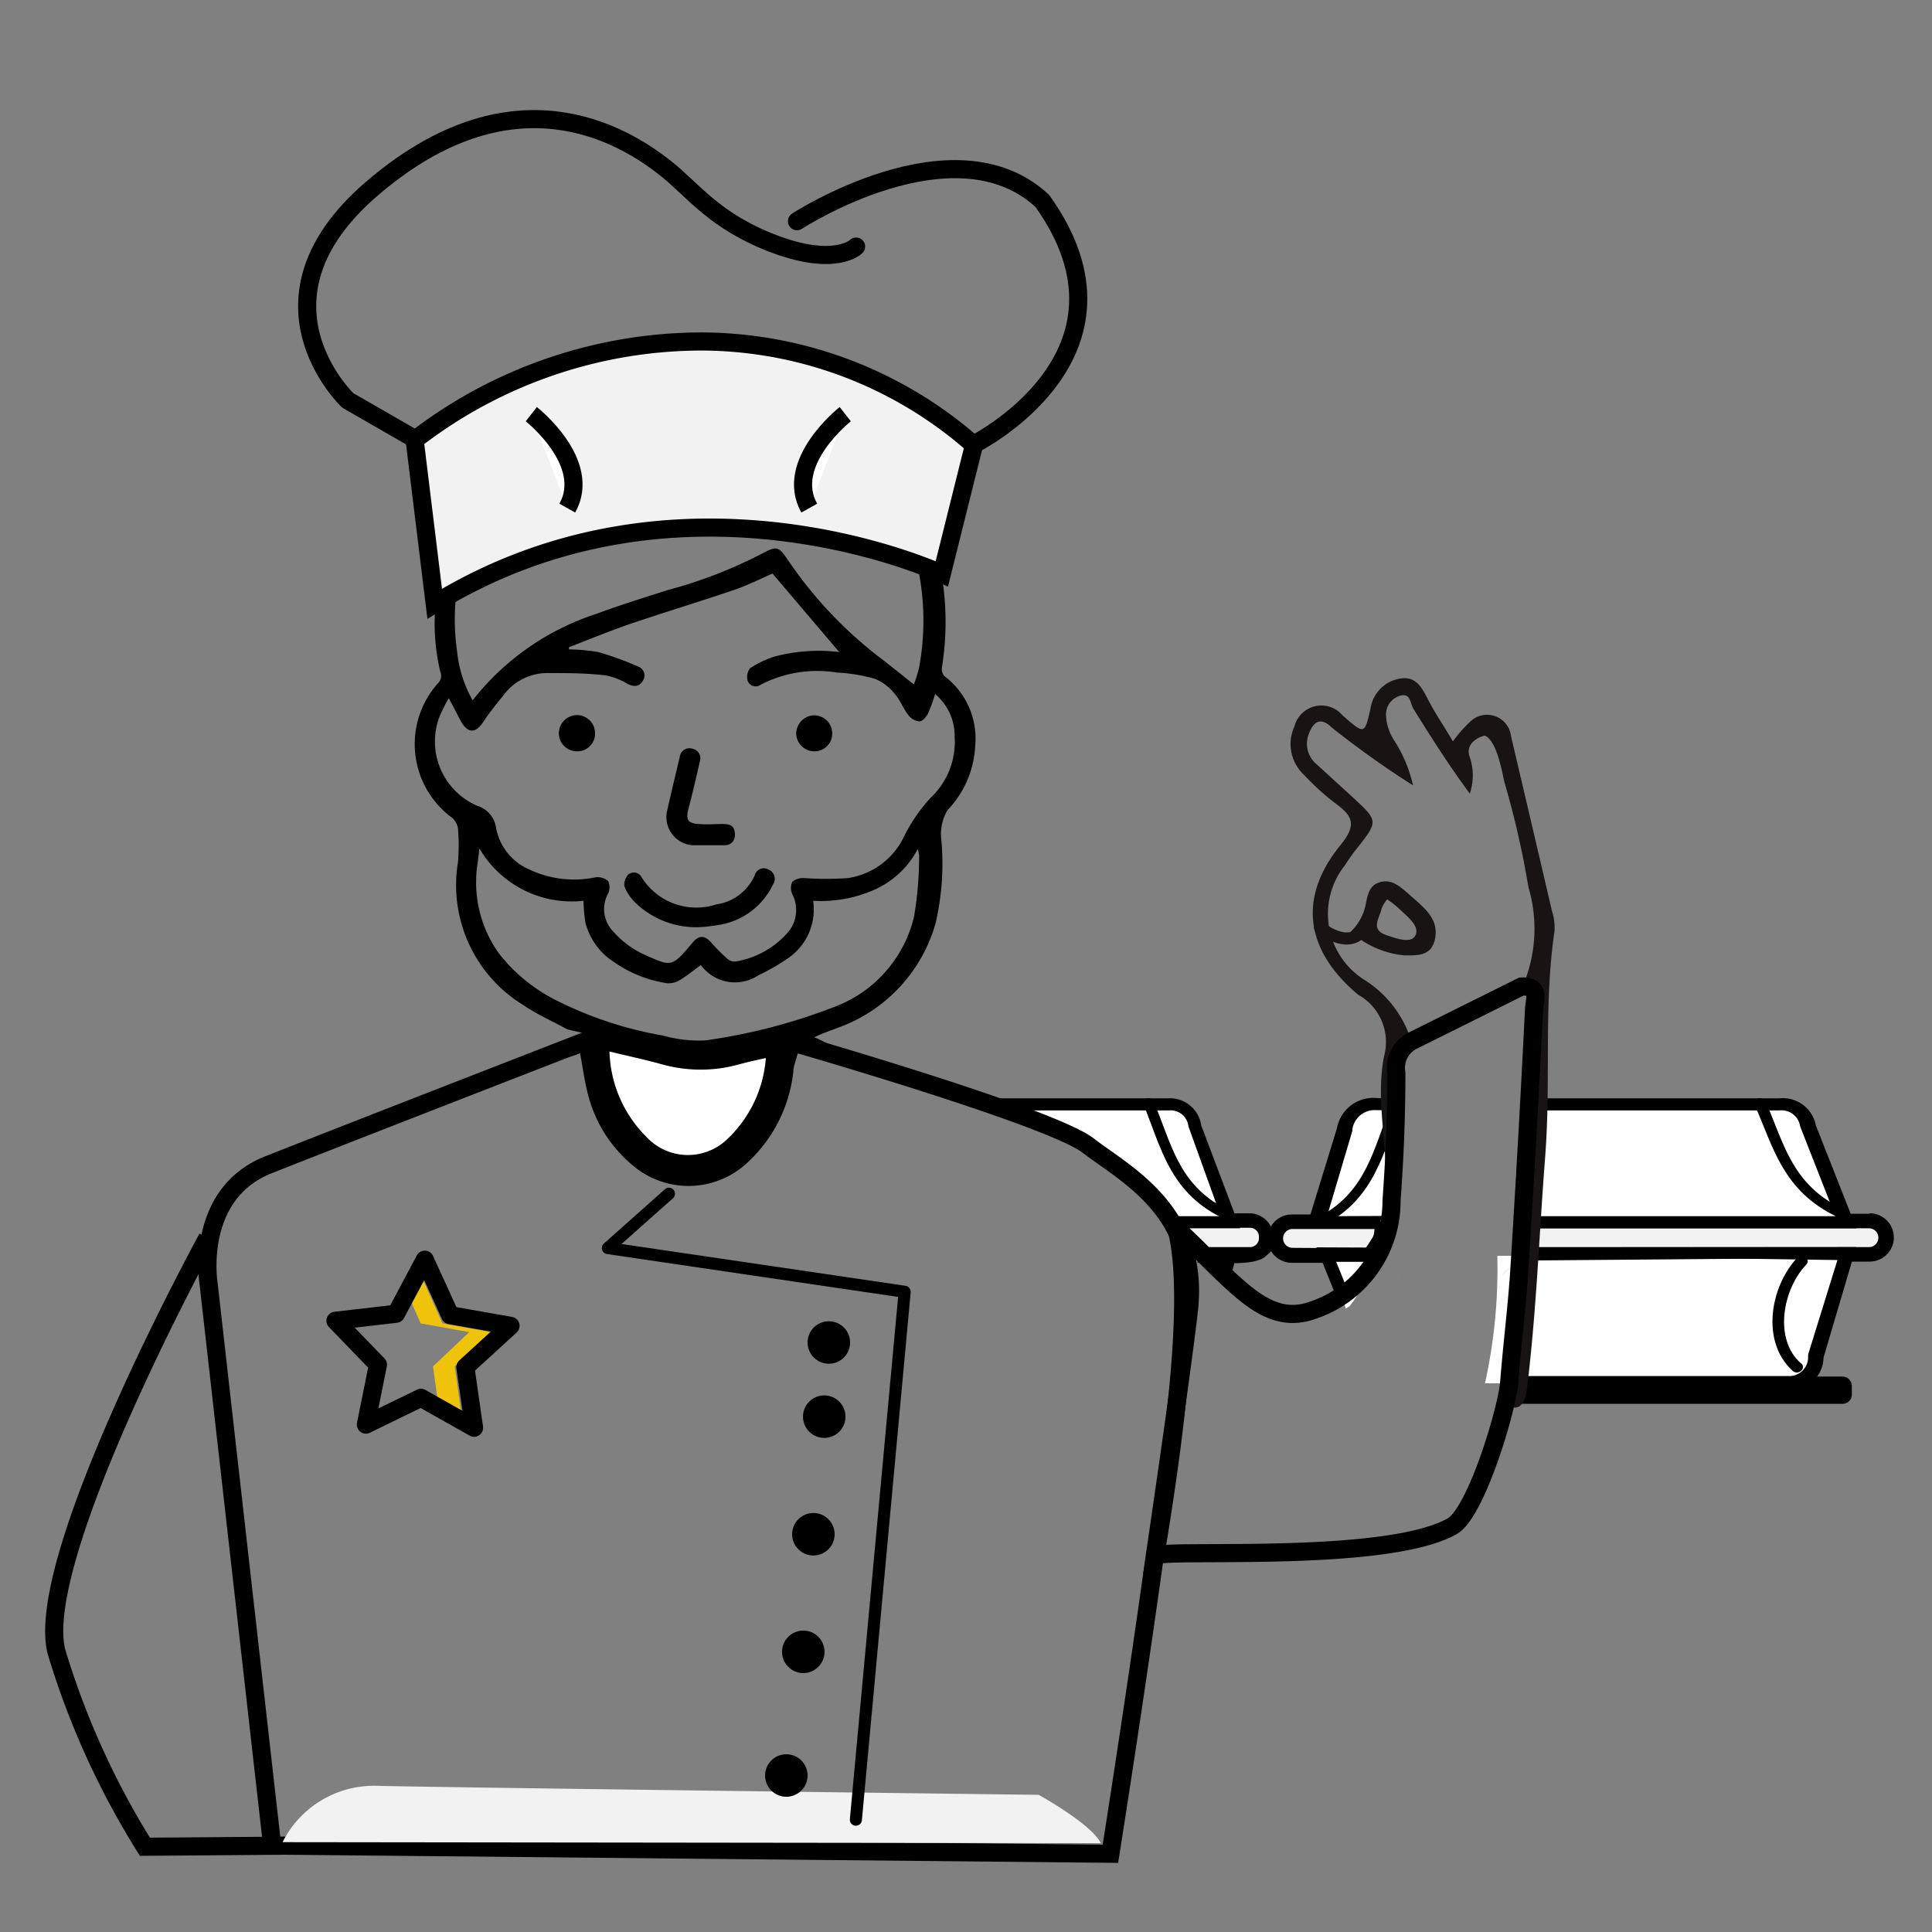<svg id="Capa_1" data-name="Capa 1" xmlns="http://www.w3.org/2000/svg" viewBox="0 0 80 80"><rect x="0" y="0" width="80" height="80" fill="#808080" stroke="none"/><defs><style>.cls-1,.cls-4,.cls-8{fill:#f2f2f2;}.cls-1,.cls-13,.cls-3,.cls-5,.cls-6,.cls-7,.cls-8,.cls-9{stroke:#000;}.cls-1,.cls-3,.cls-6,.cls-7,.cls-8{stroke-miterlimit:10;}.cls-1{stroke-width:0.25px;}.cls-2,.cls-7{fill:#fff;}.cls-12,.cls-13,.cls-3,.cls-5,.cls-9{fill:none;}.cls-13,.cls-3,.cls-7,.cls-8,.cls-9{stroke-width:0.75px;}.cls-12,.cls-5,.cls-9{stroke-linecap:round;}.cls-12,.cls-13,.cls-5,.cls-9{stroke-linejoin:round;}.cls-12,.cls-5,.cls-6{stroke-width:0.5px;}.cls-10{fill:#efc30c;}.cls-11{fill:#181414;}.cls-12{stroke:#181414;}</style></defs><title>Mesa de trabajo 1</title><path class="cls-1" d="M51.76,50.56H48.69A10.27,10.27,0,0,1,49.83,52h1.93a.67.67,0,0,0,.67-.67v-.06A.67.67,0,0,0,51.76,50.56Z"/><path d="M49.56,52.27H50a2.29,2.29,0,0,0-.29-.17A.51.51,0,0,1,49.56,52.27Z"/><path d="M52.73,51.3v-.06a1,1,0,0,0-1-1H48.39c.2.2.39.4.58.6h2.79a.37.37,0,0,1,.37.37v.06a.37.37,0,0,1-.37.37H49.62a.41.41,0,0,1,.07.43,2.29,2.29,0,0,1,.29.17s2,.26,2.46-.25C52.6,51.84,52.73,51.83,52.73,51.3Z"/><path class="cls-2" d="M49.44,46.64a1,1,0,0,0-1.1-.91H40.45a20.7,20.7,0,0,1,8.28,4.88h2.15Z"/><path d="M49.74,46.6a1.31,1.31,0,0,0-1.39-1.12H40l1,.5h7.41a.74.74,0,0,1,.8.66l1.34,3.72h-2l.47.5h2.33Z"/><path d="M50.77,50.06c-2-1-2.28-2.78-3-4.45-.09-.23-.53-.13-.43.1.73,1.78,1.08,3.6,3.17,4.67C50.79,50.51,51,50.19,50.77,50.06Z"/><path d="M48.75,57.59h0Z"/><path d="M49.14,51.65a2.14,2.14,0,0,0,.26.45l1.19,0-.22.77a1.72,1.72,0,0,0,.55.13l.37-1.34Z"/><path class="cls-3" d="M11.28,76.42l34.7.34s1-6.3,1.84-12.35c.63-4.29,1.22-8.46,1.41-10.16.46-4.09-2.63-5.63-4.18-6.82s-12.18-4.25-12.18-4.25S31.26,46.06,29,46.23,24.52,43,24.52,43s-10.3,4-13.4,5.23-2.48,4.95-2.48,4.95L10.09,66l1.18,10.43L6,76.47A33.3,33.3,0,0,1,2.34,68.4c-1-3.88,6.25-17.14,6.25-17.14"/><path class="cls-1" d="M57.11,50.56H53.51a.7.7,0,0,0-.7.7h0a.7.7,0,0,0,.7.7h3c.14-.2.29-.42.43-.65S57,50.82,57.11,50.56Z"/><path class="cls-1" d="M77.4,50.56H63V52H77.4a.7.7,0,0,0,.7-.7h0A.7.7,0,0,0,77.4,50.56Z"/><path d="M53.52,51.67a.39.39,0,0,1-.39-.39v0a.39.39,0,0,1,.39-.39H57c.06-.2.12-.4.18-.6H53.49a1,1,0,0,0,0,2h2.78c.12-.19.27-.39.41-.6Z"/><path d="M77.42,50.26H63v.6H77.39a.39.39,0,0,1,.39.39v0a.39.39,0,0,1-.39.39H63v.6H77.42a1,1,0,0,0,0-2Z"/><path class="cls-2" d="M74.87,46.64a1.08,1.08,0,0,0-1.19-.91H63.19a23.51,23.51,0,0,1-.36,4.88h13.6Z"/><path class="cls-2" d="M57.8,45.73h-.72a1.22,1.22,0,0,0-1.35,1l-1.19,3.85h2.64A11.81,11.81,0,0,0,57.8,45.73Z"/><path d="M54.95,50.36,56,46.82v-.06a.93.93,0,0,1,1-.79h.75q0-.25,0-.5h-.72a1.53,1.53,0,0,0-1.67,1.25l-1.27,4.13h2.94a2.51,2.51,0,0,0,.2-.5Z"/><path d="M75.19,46.6a1.39,1.39,0,0,0-1.51-1.12H63.16a2.35,2.35,0,0,1,0,.5H73.68a.78.78,0,0,1,.86.66L76,50.36H62.87a3.75,3.75,0,0,0-.07.5H76.87Z"/><path d="M76.31,50.06c-2.13-1-2.46-2.78-3.2-4.45-.1-.23-.57-.13-.47.1.79,1.78,1.17,3.6,3.42,4.67.27.13.51-.2.24-.32Z"/><path d="M54.9,50.68c2-1.08,2.37-2.92,3.08-4.72.09-.23-.33-.33-.42-.1-.67,1.69-1,3.48-2.88,4.49-.24.13,0,.45.22.32Z"/><path class="cls-2" d="M63.64,52A3,3,0,0,0,62,53a3,3,0,0,0,.67-1h1L62,52a21.92,21.92,0,0,1-.51,5.28h.78A2.31,2.31,0,0,0,62,56a2.31,2.31,0,0,1,.27,1.29H74.12a1.09,1.09,0,0,0,1.06-1.11l1.24-4Z"/><path class="cls-2" d="M57.86,52.82A.81.81,0,0,0,58,53,1,1,0,0,1,57.86,52.82Z"/><path class="cls-2" d="M56.66,52l-1.74,0,.81,2.18.15-.09C56.73,53,56.32,53,56.66,52Z"/><path class="cls-2" d="M55.73,54.13l0,.07.13-.16Z"/><path class="cls-2" d="M62,53a3,3,0,0,1,1.64-1h-1A3,3,0,0,1,62,53Z"/><path d="M54.51,51.65l.91,2.26c.2,0,.26-.14.46-.3l-.55-1.36,1.41,0a1.64,1.64,0,0,1,.28-.59Z"/><path d="M62.8,51.65a3,3,0,0,1-.21.55l13.52-.11-1.24,4v.08a.78.78,0,0,1-.74.81H62.28a2,2,0,0,1-.06.6H74.12a1.4,1.4,0,0,0,1.39-1.37l1.35-4.57Z"/><path d="M74.58,56.46c-1.15-1-.76-3.08.21-4.09.21-.21-.13-.53-.34-.32-1.15,1.19-1.56,3.52-.21,4.72.23.2.57-.12.34-.32Z"/><path class="cls-4" d="M11.7,76.28a4.24,4.24,0,0,1,4-2.33c3,.07,27.31.37,27.31.37s2.18,1.2,2.57,2"/><circle cx="34.32" cy="55.59" r="0.88"/><circle cx="34.13" cy="58.66" r="0.88"/><circle cx="33.68" cy="63.53" r="0.88"/><circle cx="33.26" cy="68.4" r="0.88" transform="translate(-40.71 50.71) rotate(-50.62)"/><circle cx="32.56" cy="73.52" r="0.88"/><polyline class="cls-5" points="27.7 49.43 25.17 51.68 37.46 53.49 35.44 75.35"/><rect class="cls-6" x="62.73" y="57.25" width="13.7" height="0.63" rx="0.13" ry="0.13"/><path d="M34.74,42.54a6.45,6.45,0,0,0,4-4.31,10.86,10.86,0,0,0,.24-3.44,1.94,1.94,0,0,1,.25-1.24,4.12,4.12,0,0,0,1.15-2.66A3.23,3.23,0,0,0,39.11,28a.44.44,0,0,1-.11-.35,11.72,11.72,0,0,0-.21-4.79c-.83-3.15-2.73-4.09-6-4.77a22.64,22.64,0,0,1-2.57-.73,8.92,8.92,0,0,0-5.76-.12c1.64-.28,3.42.3,5.25.86,1.07.33,2.13.64,3.22.9,2.8.67,4.35,1.45,5,4.16a10.65,10.65,0,0,1,.13,4.47,5.06,5.06,0,0,1-.22.71c-.43-.34-.84-.67-1.26-1a17.29,17.29,0,0,1-4-4.22c-.34-.49-.44-.51-1-.21a19.11,19.11,0,0,1-3.92,1.52c-1,.32-2,.63-3,1A10.71,10.71,0,0,0,19.57,29a5.21,5.21,0,0,1-.64-2,9.43,9.43,0,0,1,3.35-8.64,8.64,8.64,0,0,0-4.05,9.45.44.44,0,0,1-.11.5,3.78,3.78,0,0,0,.53,5.5.73.73,0,0,1,.31.47,8,8,0,0,1,0,1.45,5.82,5.82,0,0,0,2.68,5.87c.57.39,1.2.67,1.81,1,.11.06.54.12.7.19-.15.07-.42.26-.52.31-.36.16-1.15.44-1.51.59.06.28.13.18.19.45.48-.21,1.23-.32,1.71-.53.1.54.16,1,.28,1.51a5.62,5.62,0,0,0,1.94,3.17,3.56,3.56,0,0,0,4.61-.06,6,6,0,0,0,2-3.86c0-.26.15-.52.19-.83.49.21,1.06.17,1.54.38.17-.25.25-.11.52-.29-.44-.19-.89-.47-1.38-.68C34.13,42.75,34.44,42.66,34.74,42.54ZM18.2,29.67a7.51,7.51,0,0,1,.38-.76c.2.36.35.67.53,1,.28.46.59.45.89,0s.55-.75.84-1.11a2.25,2.25,0,0,1,1.84-.93c.81,0,1.61,0,2.42.1a2.8,2.8,0,0,1,.89.35c.25.12.47.13.62-.12a.39.39,0,0,0-.19-.6A12.9,12.9,0,0,0,24.77,27a7.66,7.66,0,0,0-1.21-.11l0-.09c.83-.32,1.65-.66,2.49-.95,1.44-.49,2.9-.93,4.34-1.42.56-.19,1.09-.46,1.6-.68L34.75,27a7.11,7.11,0,0,0-2.69.19,4.1,4.1,0,0,0-1,.48.58.58,0,0,0-.1.52.35.35,0,0,0,.54.16,5.1,5.1,0,0,1,3.16-.5,6.81,6.81,0,0,1,1.57.26,2,2,0,0,1,.81.61c.23.26.36.62.58.9a.64.64,0,0,0,.45.25c.13,0,.29-.19.36-.33a6.55,6.55,0,0,0,.29-.8,2.25,2.25,0,0,1,.81,1.77,3.18,3.18,0,0,1-1,2.53,6.83,6.83,0,0,0-1.13,1.67,3.08,3.08,0,0,1-2.29,1.65,13,13,0,0,1-1.81,0,.71.71,0,0,0-.49.15.61.61,0,0,0,0,.52,1.43,1.43,0,0,1-.26,1.66,3.66,3.66,0,0,1-2.07,1.12.46.46,0,0,1-.35-.1,7.53,7.53,0,0,1-.68-.68c-.27-.31-.51-.31-.77,0-.89,1.06-.87,1-2.06.47a3.79,3.79,0,0,1-1.21-.91A1.33,1.33,0,0,1,25.18,37a.61.61,0,0,0,0-.52.67.67,0,0,0-.53-.15A4.35,4.35,0,0,1,21.91,36a2.33,2.33,0,0,1-1.38-1.79,1.11,1.11,0,0,0-.76-.84A2.9,2.9,0,0,1,18.2,29.67ZM30.31,47.5a2.72,2.72,0,0,1-3.79-.12,5.57,5.57,0,0,1-1.64-4c0-.3.18-.24.36-.19.76.19,1.53.35,2.29.56a5.56,5.56,0,0,0,3,0c.5-.14,1-.24,1.59-.37A5.52,5.52,0,0,1,30.31,47.5Zm-1.1-4.42a5.46,5.46,0,0,1-1.76-.2,15.78,15.78,0,0,1-4.36-1.43,7,7,0,0,1-2.4-1.93,5.06,5.06,0,0,1-.9-3.86l.06-.53a4.43,4.43,0,0,0,4.31,2.17,7,7,0,0,0,.08.9,2.74,2.74,0,0,0,1.16,1.62,5.18,5.18,0,0,0,2.2.89.87.87,0,0,0,.54-.12c.3-.18.58-.41.88-.63a.05.05,0,0,1,0,0,1.75,1.75,0,0,0,2.39.42,8.4,8.4,0,0,0,1.26-.73,2.44,2.44,0,0,0,1-2.35,5.47,5.47,0,0,0,2.47-.43A3.73,3.73,0,0,0,38,35.16a1.21,1.21,0,0,1,.06.27,15.26,15.26,0,0,1-.21,2.52,5.3,5.3,0,0,1-3.37,3.77A23.81,23.81,0,0,1,29.21,43.08Z"/><path d="M24.5,17.22a4.45,4.45,0,0,0-2.14,1l-.08.07a11,11,0,0,1,1.29-.71A8.62,8.62,0,0,1,24.5,17.22Z"/><path class="cls-7" d="M30.31,47.5a5.52,5.52,0,0,0,1.79-4.16c-.57.13-1.08.23-1.59.37a5.56,5.56,0,0,1-3,0c-.76-.21-1.52-.37-2.29-.56-.18,0-.38-.11-.36.19a5.57,5.57,0,0,0,1.64,4A2.72,2.72,0,0,0,30.31,47.5Z"/><path d="M29,38.39a3.62,3.62,0,0,1-2.68-1,2,2,0,0,1-.46-.67.59.59,0,0,1,.16-.51.36.36,0,0,1,.55.12,2.67,2.67,0,0,0,3.09,1.12,2.06,2.06,0,0,0,1.59-1.2.39.39,0,0,1,.58-.24.41.41,0,0,1,.18.61,3,3,0,0,1-2.25,1.68A7,7,0,0,1,29,38.39Z"/><path d="M29.29,35l-.61,0a1.17,1.17,0,0,1-1.06-1.41c.17-.75.35-1.51.53-2.26a.4.4,0,0,1,.51-.33.4.4,0,0,1,.32.52q-.22,1-.48,2c-.11.43,0,.57.42.6s.67,0,1,0,.48.08.51.38S30.28,35,30,35l-.71,0Z"/><path d="M24.64,30.36a.73.73,0,0,1-.74.75.75.75,0,0,1-.76-.74.76.76,0,0,1,.75-.76A.75.75,0,0,1,24.64,30.36Z"/><path d="M34.46,30.35a.73.73,0,0,1-.73.76.75.75,0,0,1-.76-.73.76.76,0,0,1,.74-.76A.75.75,0,0,1,34.46,30.35Z"/><path class="cls-8" d="M18,25l-.83-6.78a19.45,19.45,0,0,1,11.9-4.08,17.13,17.13,0,0,1,11.26,4.29L39,23.76S28.23,18.72,18,25Z"/><path class="cls-7" d="M22,17.15s2.55,2,1.49,3.89"/><path class="cls-7" d="M35,17.15s-2.55,2-1.49,3.89"/><path class="cls-9" d="M17.18,18.18l-2.78-1.6s-4.38-4.15,1-8.77S25.2,5.07,27.6,7c1.08.85,2,2.19,4.51,3.12s3.34.09,3.34.09"/><path class="cls-9" d="M40.34,18.39s7.38-3.69,2.82-10.07C39.5,4.93,33,9.16,33,9.16"/><polygon class="cls-10" points="18.83 56.58 20.33 55.16 18.32 54.8 17.47 52.89 16.99 53.83 17.42 54.8 19.43 55.16 17.93 56.58 18.14 58.1 19.12 58.66 18.83 56.58"/><path class="cls-11" d="M57.43,51.91c.48-1.22,0,0,.17-2.19.13-1.76.24-3.53.2-5.29a1.26,1.26,0,0,1,.64-1.32,4.57,4.57,0,0,0-1.95-2.54,3.23,3.23,0,0,1-.8-4.74,7.52,7.52,0,0,1,.49-.69C57.08,34,57.08,34,56,33l-1.49-1.36a1.1,1.1,0,0,1-.31-1.26c.18-.49.48-.71.94-.26a38.29,38.29,0,0,0,3.37,2.4,5.72,5.72,0,0,0-.78-1.86,2.06,2.06,0,0,1-.34-1.09.81.81,0,0,1,.62-.77c.4-.09.38.31.51.54.74,1.19,1.49,2.37,2.34,3.52a2.33,2.33,0,0,0,0-1.51c-.2-.54.32-.82.62-.89.52.2.75,1.68.81,1.91a37.4,37.4,0,0,1,1,4.37,6.05,6.05,0,0,1-.24,4.1c.83,0,.55.58.53,1-.19,3.6-.38,7.2-.61,10.8-.1,1.55-.3,3.09-.42,4.64-.09,1.1.35.55.11.62-.6.17.4.94.56-.34.4-3.2.51-6.42.76-9.63s-.07-6.27.39-9.38a2.36,2.36,0,0,0-.11-.84q-.84-3.61-1.69-7.22a1,1,0,0,0-1.69-.61,5.69,5.69,0,0,0-.72.82c-.37-.64-.72-1.14-1-1.68s-.5-1-1.13-.93a1.48,1.48,0,0,0-1.28,1.25c-.25,1.08-.24,1.08-1.15.29a1.15,1.15,0,0,0-2,.45,1.74,1.74,0,0,0,.39,2,10.67,10.67,0,0,0,1.34,1.21c.72.53.83.9.18,1.7-1.79,2.19-1.45,4.38.73,6.2a2.24,2.24,0,0,1,1.07,2.55c-.42,2.13.36,4.41,0,6.6C57.09,51.42,57.2,52.51,57.43,51.91Z"/><path class="cls-3" d="M63,40.85l-4.54,2.26a1.26,1.26,0,0,0-.64,1.32c0,1.77-.07,3.53-.2,5.29a4.75,4.75,0,0,1-3.22,4.52c-2,.74-3.22-1.08-5.69-3.38.79,3-.26,9.83-.87,13.55.47-.29,9.54.34,12.29-1.21,1-.57,2.27-4.84,2.36-5.94.12-1.55.32-3.09.42-4.64.23-3.6.43-7.2.61-10.8C63.53,41.43,63.81,40.81,63,40.85Z"/><path class="cls-11" d="M55.93,38.58a2.16,2.16,0,0,0,.63-1.17c.06-.31.13-.67.43-.82.59-.29,1,.14,1.4.48.56.51,1.27,1,1,1.93-.19.6-.74.56-1.24.56A3.84,3.84,0,0,1,55.93,38.58Zm1.51-1.34a1.41,1.41,0,0,0-.23.38c-.08.4-.5.88.22,1.11.4.13,1,.36,1.18,0S58.33,38,58,37.69A4.06,4.06,0,0,0,57.44,37.24Z"/><path class="cls-12" d="M54.66,38.41s1.4,1.12,1.9-.17"/><polygon class="cls-13" points="21.14 54.9 19.27 56.61 19.63 59.12 17.43 57.88 15.15 58.99 15.65 56.51 13.89 54.69 16.4 54.4 17.59 52.16 18.64 54.46 21.14 54.9"/></svg>